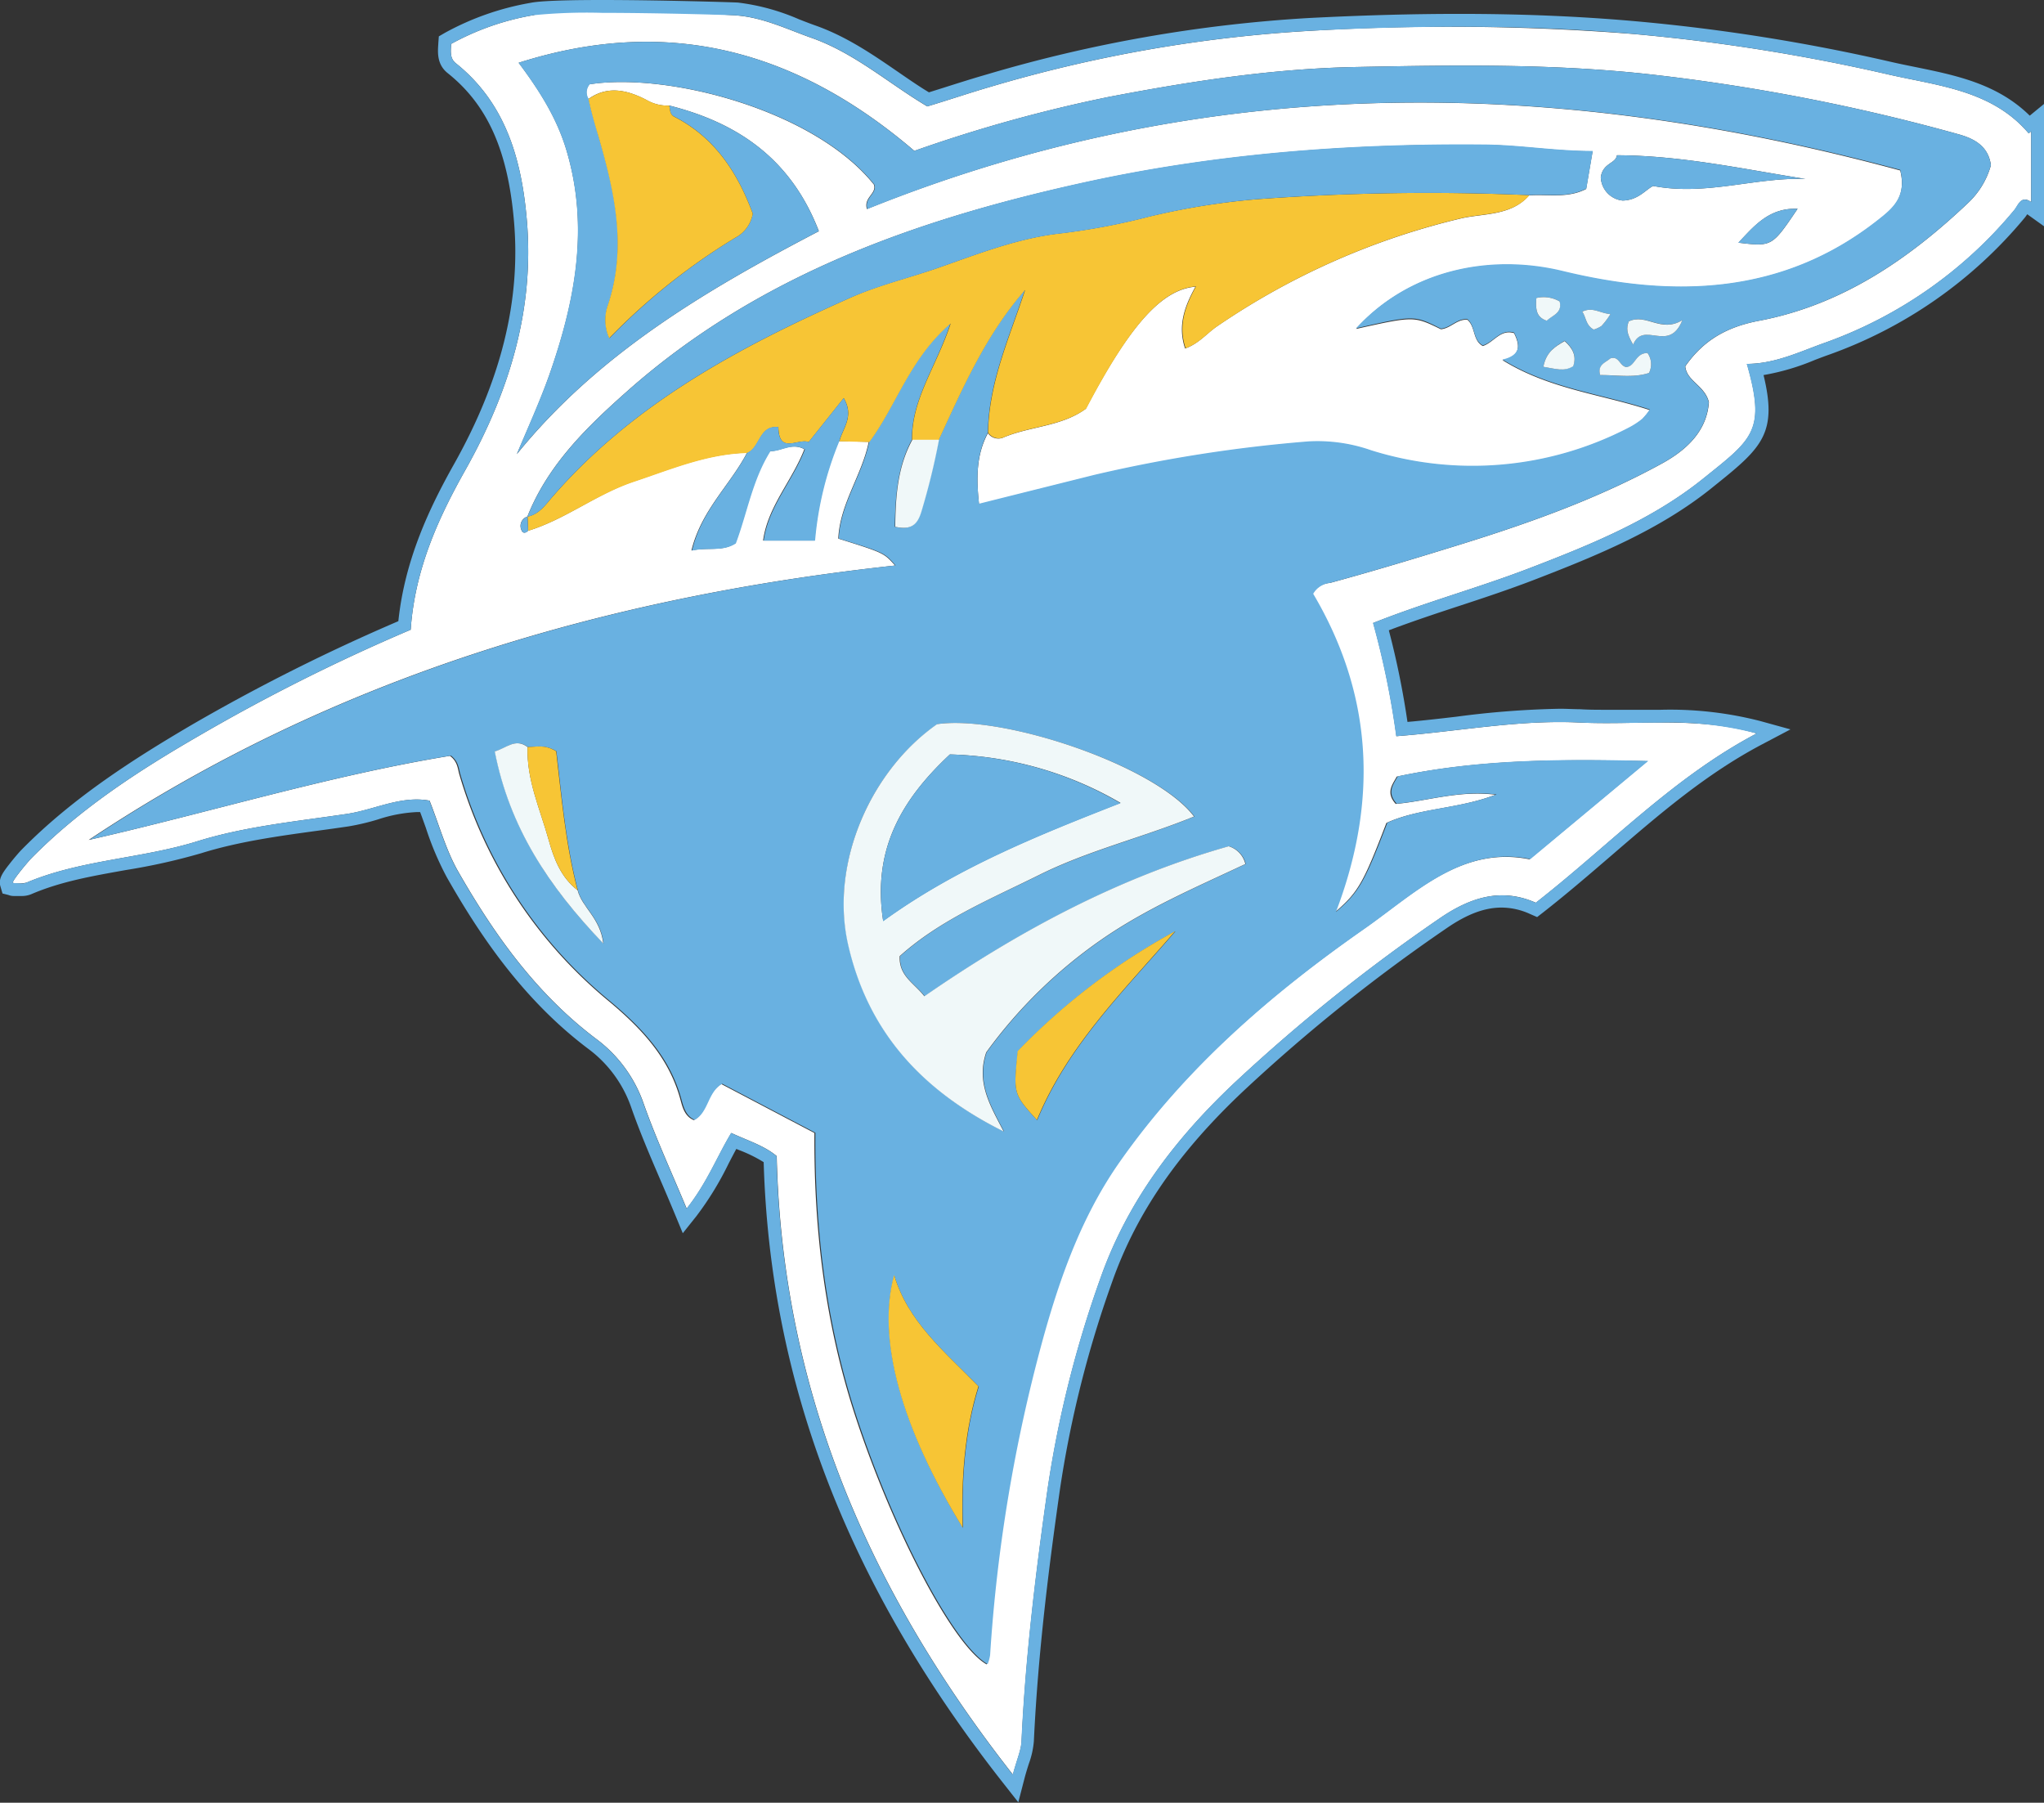 <svg id="Layer_1" data-name="Layer 1" xmlns="http://www.w3.org/2000/svg" viewBox="0 0 318.13 280.55"><rect x="0" y="0" width="318.13" height="280.55" fill="#333333" stroke="none"/><defs><style>.cls-1{fill:#fff;}.cls-2{fill:#69b1e1;}.cls-3{fill:#f7c535;}.cls-4{fill:#f0f8f9;}</style></defs><title>LIU</title><path class="cls-1" d="M82.92,2.41c4.15-1.65,30.66-.1,31.76,0,4.14.33,7.81,2.14,11.64,3.49,6.71,2.37,12,7.1,18,10.66,3.34-1,6.57-2.1,9.83-3.05a218.76,218.76,0,0,1,49.73-8.71,366.15,366.15,0,0,1,50.33.49A292.21,292.21,0,0,1,294,11.61c7.68,1.75,16.06,2.43,21.75,9.15l.38-.32v11c-1.56-1.12-2,.51-2.59,1.22a67.87,67.87,0,0,1-29.89,20.82c-3.81,1.39-7.52,3.14-11.75,3.15,3,10.45.91,11.66-6.77,17.83-8,6.45-17.65,10.36-27.31,14.06-7.85,3-16,5.22-24.09,8.43a132.65,132.65,0,0,1,3.61,17.62c9.68-.74,19-2.58,28.41-2.13,9.15.44,18.41-1,27.68,1.7-13,6.84-22.9,17.38-34.39,26.35-5.33-2.36-10.15-.88-14.95,2.42a271.69,271.69,0,0,0-31.63,25.31c-9.39,8.78-16.94,18.64-21.2,30.78a171.73,171.73,0,0,0-8.19,32.65c-1.86,13.07-3.45,26.14-4.07,39.33-.06,1.4-.7,2.77-1.35,5.19-22.56-28.73-35.92-60-36.76-96.25-1.92-1.62-4.43-2.38-7.07-3.6-2.22,3.68-3.78,7.78-6.94,11.77-2.37-5.7-4.77-10.89-6.67-16.26a21.18,21.18,0,0,0-7.41-10.15c-9.29-7-15.84-16.18-21.5-26.08-1.9-3.34-2.93-7.18-4.44-11-4.46-.83-8.6,1.44-12.9,2.07-7.76,1.15-15.8,1.94-23.17,4.23-8.81,2.75-18.15,2.87-26.67,6.46a5.36,5.36,0,0,1-1.93.07c-.07,0-.07,0-.15-.05-.36-.08,2.09-3,2.75-3.72,7.6-7.75,16.66-13.64,25.91-19A295.66,295.66,0,0,1,63.92,98c.64-9.26,4.2-17.18,8.44-24.73C79.2,61.13,83.2,48.26,82,34.29,81.21,25,78.79,16.09,70.93,9.83c-.89-.72-.8-1.76-.71-3a40.84,40.84,0,0,1,12.7-4.45m-.81,78a1.53,1.53,0,0,0-.93,2.16c.19.49.65.43,1,.06,5.84-1.78,10.64-5.72,16.44-7.67s11.42-4.33,17.65-4.48c-2.59,5-7.12,8.93-8.65,15.22,2.56-.56,4.74.22,6.82-1.12,1.78-4.74,2.58-9.88,5.39-14.35,1.76.05,3.35-1.39,5.36-.29-1.91,4.93-5.7,8.92-6.42,14.21h8a52.12,52.12,0,0,1,3.77-15.47l4.67.11c-1.05,5.19-4.49,9.63-4.74,15.06,7.1,2.23,7.1,2.23,8.84,4.19-45,4.89-87.45,17.36-125.51,42.71,18.87-4.29,37.37-10,56.23-13.09,1.21.9,1.2,2,1.47,2.92a71.74,71.74,0,0,0,23.26,35.26c5.07,4.24,9.4,8.81,11.16,15.38.32,1.18.67,2.55,2.07,3.13,2.2-1.28,2-4.27,4.27-5.62l14.5,7.62c-.11,15,1.67,29.65,6.29,43.85,5.75,17.65,15.24,35.91,20.52,38.85a6.71,6.71,0,0,0,.38-1.39,244.72,244.72,0,0,1,8.17-49c2.73-9.79,6.13-19.34,12-27.76,10.27-14.64,23.6-26.15,38.1-36.28,7.89-5.52,15.21-13,25.83-10.86l18.34-15.27c-13.69-.33-26.36-.28-39,2.4-.66,1.24-1.76,2.46-.16,4.25,4.86-.42,9.82-2.15,15.55-1.43-5.91,2.26-11.9,2.06-17,4.39-3.59,9.37-4.38,10.78-8,13.89,6.65-17.44,5.69-33.9-3.54-49.51A3.41,3.41,0,0,1,207,90.72c6.89-1.88,13.71-3.94,20.53-6.06,10.75-3.34,21.31-7.13,31.2-12.56,3.92-2.16,6.93-5.11,7.25-9.51-.65-2.62-3.45-3.25-3.68-5.58,2.84-4.08,6.49-6.14,11.48-7.09,12.8-2.42,23.23-9.51,32.55-18.35a12.72,12.72,0,0,0,3.54-5.86c-.41-3-2.63-4.15-5.1-4.83a305.86,305.86,0,0,0-47.86-9.3c-15.26-1.7-30.59-1.45-45.9-1.15-13,.25-25.79,2.23-38.52,4.67a226.79,226.79,0,0,0-30.18,8.38c-18-15.39-38-21.22-61.58-13.71,3.44,4.57,6,8.79,7.44,13.61,3.61,12.07,1.32,23.68-2.72,35.12-1.46,4.12-3.3,8.12-5,12.17,12.64-15.62,29.39-25.51,47-34.69-4.32-11.2-12.55-16.85-23.27-19.55a6.5,6.5,0,0,1-3.61-.9c-2.84-1.47-6-2.29-9-.11a1.9,1.9,0,0,1,.17-2.3c12.16-1.91,35,4,44.27,15.6.49,1.43-1.63,2-1.08,3.81,53.07-21.36,106.78-20.63,160.82-6,1.05,4.13-1.16,6-3.41,7.74-14.88,11.74-31.85,12.15-49.1,8-11.51-2.8-24-.12-32.18,8.92,9-2,9-2,13.2.05,1.51-.12,2.53-1.63,4.13-1.47,1.28,1.09.8,3.22,2.4,4.08,1.72-.56,2.73-2.66,4.86-2,1,2,1,3.57-1.8,4.2,7.28,4.51,15.3,5.29,22.92,7.77a9.81,9.81,0,0,1-1.18,1.46,12.26,12.26,0,0,1-2.07,1.35,52.7,52.7,0,0,1-40.09,3.55,25.24,25.24,0,0,0-9.78-1.39,224.75,224.75,0,0,0-33.41,5.23c-5.87,1.45-11.74,2.93-17.86,4.47-.45-4.14-.42-7.72,1.38-11.08a2,2,0,0,0,2.23.75c4.23-1.85,9.14-1.72,13-4.54,6.79-12.91,11.78-18.57,17.07-19-1.69,3.05-2.8,6.08-1.61,9.62,2.18-.79,3.41-2.41,5-3.48a113.84,113.84,0,0,1,38-16.78c3.42-.78,7.75-.37,10.53-3.57,2.92-.22,6,.5,8.89-1l1-5.86c-5.91,0-11.3-.94-16.79-1-21.31-.21-42.44,1.42-63.23,6.07C142.22,34.29,117.82,43,97.7,60.81c-6.32,5.6-12.41,11.49-15.63,19.61ZM281,27.85c-9.69-1.54-19.22-3.64-29.34-3.69-.17,1.32-2.16,1.15-2.51,3.4a3.79,3.79,0,0,0,3.4,3.65c2.42-.05,3.58-1.7,4.75-2.27C265.54,30.52,273.21,27.56,281,27.85Zm-1.19,4.64c-4.37-.17-6.65,2.5-9.23,5.28C275.8,38.39,275.8,38.39,279.78,32.49Z"/><path class="cls-2" d="M104.16,16.43c10.72,2.7,19,8.35,23.27,19.55-17.59,9.18-34.34,19.07-47,34.69,1.67-4,3.51-8.05,5-12.17,4-11.44,6.33-23,2.72-35.12-1.44-4.82-4-9-7.44-13.61,23.61-7.51,43.56-1.68,61.58,13.71a226.79,226.79,0,0,1,30.18-8.38C185.19,12.66,198,10.68,211,10.43c15.31-.3,30.64-.55,45.9,1.15a305.86,305.86,0,0,1,47.86,9.3c2.47.68,4.69,1.79,5.1,4.83a12.72,12.72,0,0,1-3.54,5.86C297,40.41,286.55,47.5,273.75,49.92c-5,.95-8.64,3-11.48,7.09.23,2.33,3,3,3.68,5.58-.32,4.4-3.33,7.35-7.25,9.51-9.89,5.43-20.45,9.22-31.2,12.56-6.82,2.12-13.64,4.18-20.53,6.06a3.41,3.41,0,0,0-2.58,1.69c9.23,15.61,10.19,32.07,3.54,49.51,3.6-3.11,4.39-4.52,8-13.89,5.12-2.33,11.11-2.13,17-4.39-5.73-.72-10.69,1-15.55,1.43-1.6-1.79-.5-3,.16-4.25,12.6-2.68,25.27-2.73,39-2.4l-18.34,15.27c-10.62-2.15-17.94,5.34-25.83,10.86-14.5,10.13-27.83,21.64-38.1,36.28-5.91,8.42-9.31,18-12,27.76a244.72,244.72,0,0,0-8.17,49,6.71,6.71,0,0,1-.38,1.39c-5.28-2.94-14.77-21.2-20.52-38.85-4.62-14.2-6.4-28.8-6.29-43.85l-14.5-7.62c-2.31,1.35-2.07,4.34-4.27,5.62-1.4-.58-1.75-2-2.07-3.13-1.76-6.57-6.09-11.14-11.16-15.38a71.74,71.74,0,0,1-23.26-35.26c-.27-.91-.26-2-1.47-2.92-18.86,3.08-37.36,8.8-56.23,13.09C51.93,105.38,94.37,92.91,139.38,88c-1.74-2-1.74-2-8.84-4.19.25-5.43,3.69-9.87,4.74-15.06,4.24-5.71,6.27-13,12.65-18.44-2.18,6.7-6.07,11.77-6,18.11-2.31,4.3-2.56,8.93-2.67,13.56,2.56.57,3.47-.4,4.06-2.29a109.19,109.19,0,0,0,2.76-11.25c3.77-8.15,7.36-16.39,13.44-23.33-2.4,7.31-5.65,14.36-5.76,22.2-1.8,3.36-1.83,6.94-1.38,11.08,6.12-1.54,12-3,17.86-4.47a224.75,224.75,0,0,1,33.41-5.23,25.24,25.24,0,0,1,9.78,1.39,52.7,52.7,0,0,0,40.09-3.55,12.26,12.26,0,0,0,2.07-1.35,9.81,9.81,0,0,0,1.18-1.46c-7.62-2.48-15.64-3.26-22.92-7.77,2.8-.63,2.83-2.24,1.8-4.2-2.13-.62-3.14,1.48-4.86,2-1.6-.86-1.12-3-2.4-4.08-1.6-.16-2.62,1.35-4.13,1.47-4.16-2.1-4.16-2.1-13.2-.05,8.23-9,20.67-11.72,32.18-8.92,17.25,4.18,34.22,3.77,49.1-8,2.25-1.77,4.46-3.61,3.41-7.74C241.74,11.9,188,11.17,135,32.53c-.55-1.79,1.57-2.38,1.08-3.81-9.3-11.63-32.11-17.51-44.28-15.6a1.91,1.91,0,0,0-.16,2.3c.4,1.94,1,3.83,1.52,5.74,2.55,8.61,4.5,17.31,1.5,26.28a6.88,6.88,0,0,0,.2,5.19A98.71,98.71,0,0,1,114.43,37a5.21,5.21,0,0,0,2.73-3.77c-2.37-6.4-5.92-11.86-12.23-15.09C104.23,17.8,104.31,17.05,104.16,16.43Zm-22,99.83c-1.93-1.44-3.28.15-5.12.68,2.29,11.74,8.27,20.94,16.9,29.9-.47-4-3.31-5.62-4-8.3-1.9-7.22-2.52-14.67-3.34-21.63C84.72,115.79,83.4,116.29,82.11,116.26Zm63.73-3.56C135.68,119.8,129.19,134,132,146.75c3.12,14.05,11.83,23.14,24.27,29.34-2-3.88-4.33-7.57-2.71-12.33a74.87,74.87,0,0,1,18-17.59c7-4.84,14.76-8.14,22.33-11.71a3.79,3.79,0,0,0-2.6-2.76c-17.08,4.84-32.57,13.12-47.36,23.34-1.65-2.1-4-3.15-3.84-6.24,6.3-5.68,14.18-8.91,21.75-12.66s16.06-5.8,24.06-9.07C179.89,119.11,156,111.18,145.84,112.7Zm-6.68,85.71c-2.75,10.05,1.17,23.82,10.67,39.37-.24-7.9.33-15.24,2.46-22C146.84,210.18,141.3,205.64,139.16,198.41Zm22.23-24.11c4.78-11.59,13.53-20.13,21.52-29.38a100.78,100.78,0,0,0-24.51,18.66C157.72,170.25,157.72,170.25,161.39,174.3ZM254.18,53.63c1.65-3.84,5.55,1.44,7.67-3.81-3.31,2-5.63-1.12-8.35.2C253.12,51.05,253.13,51.84,254.18,53.63Zm2.24,1.31c-1.9,0-1.89,2.1-3.3,2.18-1.05-.15-1.12-1.81-2.5-1.34-.7.64-2,.95-1.57,2.59,2.58,0,5.17.47,7.6-.33A3,3,0,0,0,256.42,54.94Zm-16.21,2.14c1.8.29,3.23.83,4.65-.14.56-1.63-.11-2.82-1.34-3.91C242.11,53.91,240.67,54.7,240.21,57.08Zm-1.09-10.7c-.12,1.71-.06,3,1.6,3.51.92-.83,2.49-1.18,2-3A4.93,4.93,0,0,0,239.12,46.38Zm11.53,2.51c-1.75-.19-2.77-1.16-4.38-.39.62.93.54,2.14,1.79,2.79a5,5,0,0,0,1.2-.56A12.23,12.23,0,0,0,250.65,48.89Z"/><path class="cls-3" d="M153.79,67.33c.11-7.84,3.36-14.89,5.76-22.2-6.08,6.94-9.67,15.18-13.44,23.33l-4.15,0c-.1-6.34,3.79-11.41,6-18.11-6.38,5.48-8.41,12.73-12.65,18.44l-4.67-.11c.48-2,2.37-3.84.68-6.72l-5.45,6.84c-1.65-.64-4.65,2-4.72-2.33l.14-.13-.12.16c-3-.39-2.82,3.15-4.85,4-6.23.15-11.85,2.55-17.65,4.48S88,80.83,82.2,82.61l-.09-2.22,0,0c1.89-.37,2.91-2,4-3.22,12.6-14.44,29-23.17,46.12-30.79,4.42-2,9.13-3.09,13.68-4.67,6.37-2.22,12.61-4.71,19.42-5.43a104.13,104.13,0,0,0,13.46-2.56A111.45,111.45,0,0,1,195.65,31a361.37,361.37,0,0,1,42.41-.63c-2.78,3.2-7.11,2.79-10.53,3.57a113.84,113.84,0,0,0-38,16.78c-1.6,1.07-2.83,2.69-5,3.48-1.19-3.54-.08-6.57,1.61-9.62-5.29.39-10.28,6.05-17.07,19-3.88,2.82-8.79,2.69-13,4.54A2,2,0,0,1,153.79,67.33Z"/><path class="cls-2" d="M238.06,30.37a361.37,361.37,0,0,0-42.41.63,111.45,111.45,0,0,0-16.89,2.75,104.13,104.13,0,0,1-13.46,2.56c-6.81.72-13.05,3.21-19.42,5.43-4.55,1.58-9.26,2.7-13.68,4.67C115.06,54,98.68,62.76,86.08,77.2c-1.1,1.26-2.12,2.85-4,3.22,3.22-8.12,9.31-14,15.63-19.61C117.82,43,142.22,34.29,167.88,28.56c20.79-4.65,41.92-6.28,63.23-6.07,5.49.05,10.88,1,16.79,1l-1,5.86C244,30.87,241,30.15,238.06,30.37Z"/><path class="cls-3" d="M104.16,16.43c.15.62.07,1.37.77,1.73,6.31,3.23,9.86,8.69,12.23,15.09A5.21,5.21,0,0,1,114.43,37,98.71,98.71,0,0,0,94.82,52.63a6.88,6.88,0,0,1-.2-5.19c3-9,1-17.67-1.5-26.28-.57-1.91-1.12-3.8-1.52-5.74,3-2.18,6.11-1.36,9,.11A6.5,6.5,0,0,0,104.16,16.43Z"/><path class="cls-2" d="M116.29,70.46c2-.83,1.83-4.37,4.85-4l0,0c.07,4.31,3.07,1.69,4.72,2.33l5.45-6.84c1.69,2.88-.2,4.73-.68,6.72a52.12,52.12,0,0,0-3.77,15.47h-8c.72-5.29,4.51-9.28,6.42-14.21-2-1.1-3.6.34-5.36.29-2.81,4.47-3.61,9.61-5.39,14.35-2.08,1.34-4.26.56-6.82,1.12C109.17,79.39,113.7,75.46,116.29,70.46Z"/><path class="cls-2" d="M281,27.85c-7.76-.29-15.43,2.67-23.7,1.09-1.17.57-2.33,2.22-4.75,2.27a3.79,3.79,0,0,1-3.4-3.65c.35-2.25,2.34-2.08,2.51-3.4C261.75,24.21,271.28,26.31,281,27.85Z"/><path class="cls-2" d="M279.78,32.49c-4,5.9-4,5.9-9.23,5.28C273.13,35,275.41,32.32,279.78,32.49Z"/><path class="cls-2" d="M82.11,80.39l.09,2.22c-.37.37-.83.43-1-.06A1.53,1.53,0,0,1,82.11,80.39Z"/><path class="cls-4" d="M145.84,112.7c10.2-1.52,34,6.41,40,14.37-8,3.27-16.39,5.26-24.06,9.07s-15.45,7-21.75,12.66c-.14,3.09,2.19,4.14,3.84,6.24,14.79-10.22,30.28-18.5,47.36-23.34a3.79,3.79,0,0,1,2.6,2.76c-7.57,3.57-15.34,6.87-22.33,11.71a74.87,74.87,0,0,0-18,17.59c-1.62,4.76.71,8.45,2.71,12.33-12.44-6.2-21.15-15.29-24.27-29.34C129.19,134,135.68,119.8,145.84,112.7Zm2,4.71c-7.57,7.07-12.09,14.86-10.38,25.91,11.33-8.21,23.79-13.23,36.94-18.37A55.42,55.42,0,0,0,147.84,117.41Z"/><path class="cls-3" d="M139.16,198.41c2.14,7.23,7.68,11.77,13.13,17.33-2.13,6.8-2.7,14.14-2.46,22C140.33,222.23,136.41,208.46,139.16,198.41Z"/><path class="cls-3" d="M161.39,174.3c-3.67-4.05-3.67-4.05-3-10.72a100.78,100.78,0,0,1,24.51-18.66C174.92,154.17,166.17,162.71,161.39,174.3Z"/><path class="cls-4" d="M89.9,138.54c.68,2.68,3.52,4.29,4,8.3-8.63-9-14.61-18.16-16.9-29.9,1.84-.53,3.19-2.12,5.12-.68-.18,5.08,1.94,9.65,3.26,14.39C86.2,133.62,87.29,136.54,89.9,138.54Z"/><path class="cls-3" d="M89.9,138.54c-2.61-2-3.7-4.92-4.53-7.89-1.32-4.74-3.44-9.31-3.26-14.39,1.29,0,2.61-.47,4.45.65C87.38,123.87,88,131.32,89.9,138.54Z"/><path class="cls-4" d="M142,68.44l4.15,0a109.19,109.19,0,0,1-2.76,11.25c-.59,1.89-1.5,2.86-4.06,2.29C139.4,77.37,139.65,72.74,142,68.44Z"/><path class="cls-4" d="M254.18,53.63c-1.05-1.79-1.06-2.58-.68-3.61,2.72-1.32,5,1.85,8.35-.2C259.73,55.07,255.83,49.79,254.18,53.63Z"/><path class="cls-4" d="M256.42,54.94a3,3,0,0,1,.23,3.1c-2.43.8-5,.31-7.6.33-.47-1.64.87-1.95,1.57-2.59,1.38-.47,1.45,1.19,2.5,1.34C254.53,57,254.52,54.93,256.42,54.94Z"/><path class="cls-4" d="M240.21,57.08c.46-2.38,1.9-3.17,3.31-4,1.23,1.09,1.9,2.28,1.34,3.91C243.44,57.91,242,57.37,240.21,57.08Z"/><path class="cls-4" d="M239.12,46.38a4.93,4.93,0,0,1,3.62.53c.47,1.8-1.1,2.15-2,3C239.06,49.36,239,48.09,239.12,46.38Z"/><path class="cls-4" d="M250.65,48.89a12.23,12.23,0,0,1-1.39,1.84,5,5,0,0,1-1.2.56c-1.25-.65-1.17-1.86-1.79-2.79C247.88,47.73,248.9,48.7,250.65,48.89Z"/><polygon class="cls-2" points="121.14 66.48 121.26 66.32 121.12 66.45 121.14 66.48"/><path class="cls-2" d="M147.84,117.41A55.42,55.42,0,0,1,174.4,125c-13.15,5.14-25.61,10.16-36.94,18.37C135.75,132.27,140.27,124.48,147.84,117.41Z"/><path class="cls-2" d="M93.7,2c9,0,20.27.35,21,.4,4.14.33,7.81,2.14,11.64,3.49,6.71,2.37,12,7.1,18,10.66,3.34-1,6.57-2.1,9.83-3.05a218.76,218.76,0,0,1,49.73-8.71c7.71-.39,15.45-.63,23.2-.63,9,0,18.08.33,27.13,1.12A292.21,292.21,0,0,1,294,11.61c7.68,1.75,16.06,2.43,21.75,9.15l.38-.32v11a1.69,1.69,0,0,0-1-.38c-.83,0-1.19,1.06-1.63,1.6a67.87,67.87,0,0,1-29.89,20.82c-3.81,1.39-7.52,3.14-11.75,3.15,3,10.45.91,11.66-6.77,17.83-8,6.45-17.65,10.36-27.31,14.06-7.85,3-16,5.22-24.09,8.43a132.65,132.65,0,0,1,3.61,17.62c8.65-.66,17-2.2,25.4-2.2,1,0,2,0,3,.07,1.47.07,2.95.09,4.42.09,2.75,0,5.51-.07,8.28-.07a53.68,53.68,0,0,1,15,1.68c-13,6.84-22.9,17.38-34.39,26.35a12.87,12.87,0,0,0-5.23-1.15c-3.34,0-6.53,1.39-9.72,3.57a271.69,271.69,0,0,0-31.63,25.31c-9.39,8.78-16.94,18.64-21.2,30.78a171.73,171.73,0,0,0-8.19,32.65c-1.86,13.07-3.45,26.14-4.07,39.33-.06,1.4-.7,2.77-1.35,5.19-22.56-28.73-35.92-60-36.76-96.25-1.92-1.62-4.43-2.38-7.07-3.6-2.22,3.68-3.78,7.78-6.94,11.77-2.37-5.7-4.77-10.89-6.67-16.26a21.18,21.18,0,0,0-7.41-10.15c-9.29-7-15.84-16.18-21.5-26.08-1.9-3.34-2.93-7.18-4.44-11a11.55,11.55,0,0,0-2-.18c-3.71,0-7.25,1.71-10.89,2.25-7.76,1.15-15.8,1.94-23.17,4.23-8.81,2.75-18.15,2.87-26.67,6.46a1.83,1.83,0,0,1-.74.12c-.36,0-.74-.05-1.11-.05H2.19c-.07,0-.07,0-.15-.05-.36-.08,2.09-3,2.75-3.72,7.6-7.75,16.66-13.64,25.91-19A295.66,295.66,0,0,1,63.92,98c.64-9.26,4.2-17.18,8.44-24.73C79.2,61.13,83.2,48.26,82,34.29,81.21,25,78.79,16.09,70.93,9.83c-.89-.72-.8-1.76-.71-3a40.84,40.84,0,0,1,12.7-4.45A83.66,83.66,0,0,1,93.7,2m0-2C84.79,0,83.09.34,82.53.45A42.75,42.75,0,0,0,69.21,5.13l-.91.53-.08,1.06V6.8c-.1,1.37-.23,3.24,1.47,4.59C75.88,16.33,79.06,23.44,80,34.46c1.06,12.35-2,24.74-9.39,37.87C66.87,79,63,87.08,62,96.67a298.38,298.38,0,0,0-32.34,16.24c-8.49,5-18.25,11.12-26.33,19.36-.39.4-1.17,1.31-1.81,2.13-1.13,1.44-1.8,2.38-1.46,3.52l.33,1.13.92.23a2.22,2.22,0,0,0,.85.16h.08l.42,0,.69,0a3.8,3.8,0,0,0,1.51-.28c4.66-2,9.55-2.83,14.72-3.76a95.17,95.17,0,0,0,11.78-2.63c5.74-1.79,12-2.66,18.16-3.5,1.57-.21,3.14-.43,4.7-.66a36.24,36.24,0,0,0,4.65-1.1,22.57,22.57,0,0,1,5.95-1.13l.57,0c.31.82.6,1.65.89,2.45a47.06,47.06,0,0,0,3.26,7.69c4.72,8.28,11.5,18.79,22,26.69a19.17,19.17,0,0,1,6.73,9.21c1.33,3.79,2.89,7.43,4.54,11.27.72,1.67,1.44,3.36,2.16,5.09l1.3,3.14,2.12-2.66a48.65,48.65,0,0,0,5-8.16c.41-.79.81-1.56,1.21-2.3l.46.19a22.06,22.06,0,0,1,3.8,1.87c1,34.36,13.16,65.92,37.16,96.48l2.47,3.14,1-3.86c.22-.81.44-1.52.64-2.14a13.44,13.44,0,0,0,.78-3.48c.66-14.08,2.42-27.69,4.05-39.14a169.36,169.36,0,0,1,8.1-32.27c3.79-10.8,10.36-20.33,20.68-30a266.06,266.06,0,0,1,31.4-25.13c3.2-2.2,5.92-3.22,8.58-3.22a10.75,10.75,0,0,1,4.42,1l1.1.48.94-.73c3.67-2.87,7.21-5.92,10.64-8.87,7.59-6.54,14.76-12.71,23.45-17.29l4.4-2.32L274,112.22a56.31,56.31,0,0,0-15.53-1.76c-1.4,0-2.79,0-4.18,0s-2.73,0-4.1,0c-1.65,0-3,0-4.32-.09-1,0-2-.07-3.11-.07a140.89,140.89,0,0,0-16.11,1.24c-2.48.29-5,.58-7.59.81a130.25,130.25,0,0,0-2.9-14.26c3.7-1.4,7.44-2.64,11.07-3.83s7.59-2.51,11.33-3.94c10-3.85,19.73-7.84,27.85-14.37l.83-.67c7.09-5.68,9.4-8,7.24-16.91a36.23,36.23,0,0,0,8-2.36c.64-.24,1.28-.49,1.93-.72a70.19,70.19,0,0,0,30.74-21.43c.14-.18.26-.35.37-.52l2.68,1.92V16.12L315.91,18c-5.08-5-11.57-6.29-17.86-7.58-1.19-.24-2.42-.49-3.6-.76a294.26,294.26,0,0,0-40.07-6.37c-8.65-.76-17.58-1.13-27.3-1.13-7.27,0-14.89.21-23.3.64a221.35,221.35,0,0,0-50.18,8.78c-2.26.65-4.53,1.37-6.73,2.07l-2.29.72c-1.66-1-3.31-2.15-4.91-3.25C135.77,8.44,131.73,5.68,127,4c-.88-.31-1.78-.66-2.65-1a33.92,33.92,0,0,0-9.49-2.6C114.05.35,102.7,0,93.7,0Z"/></svg>